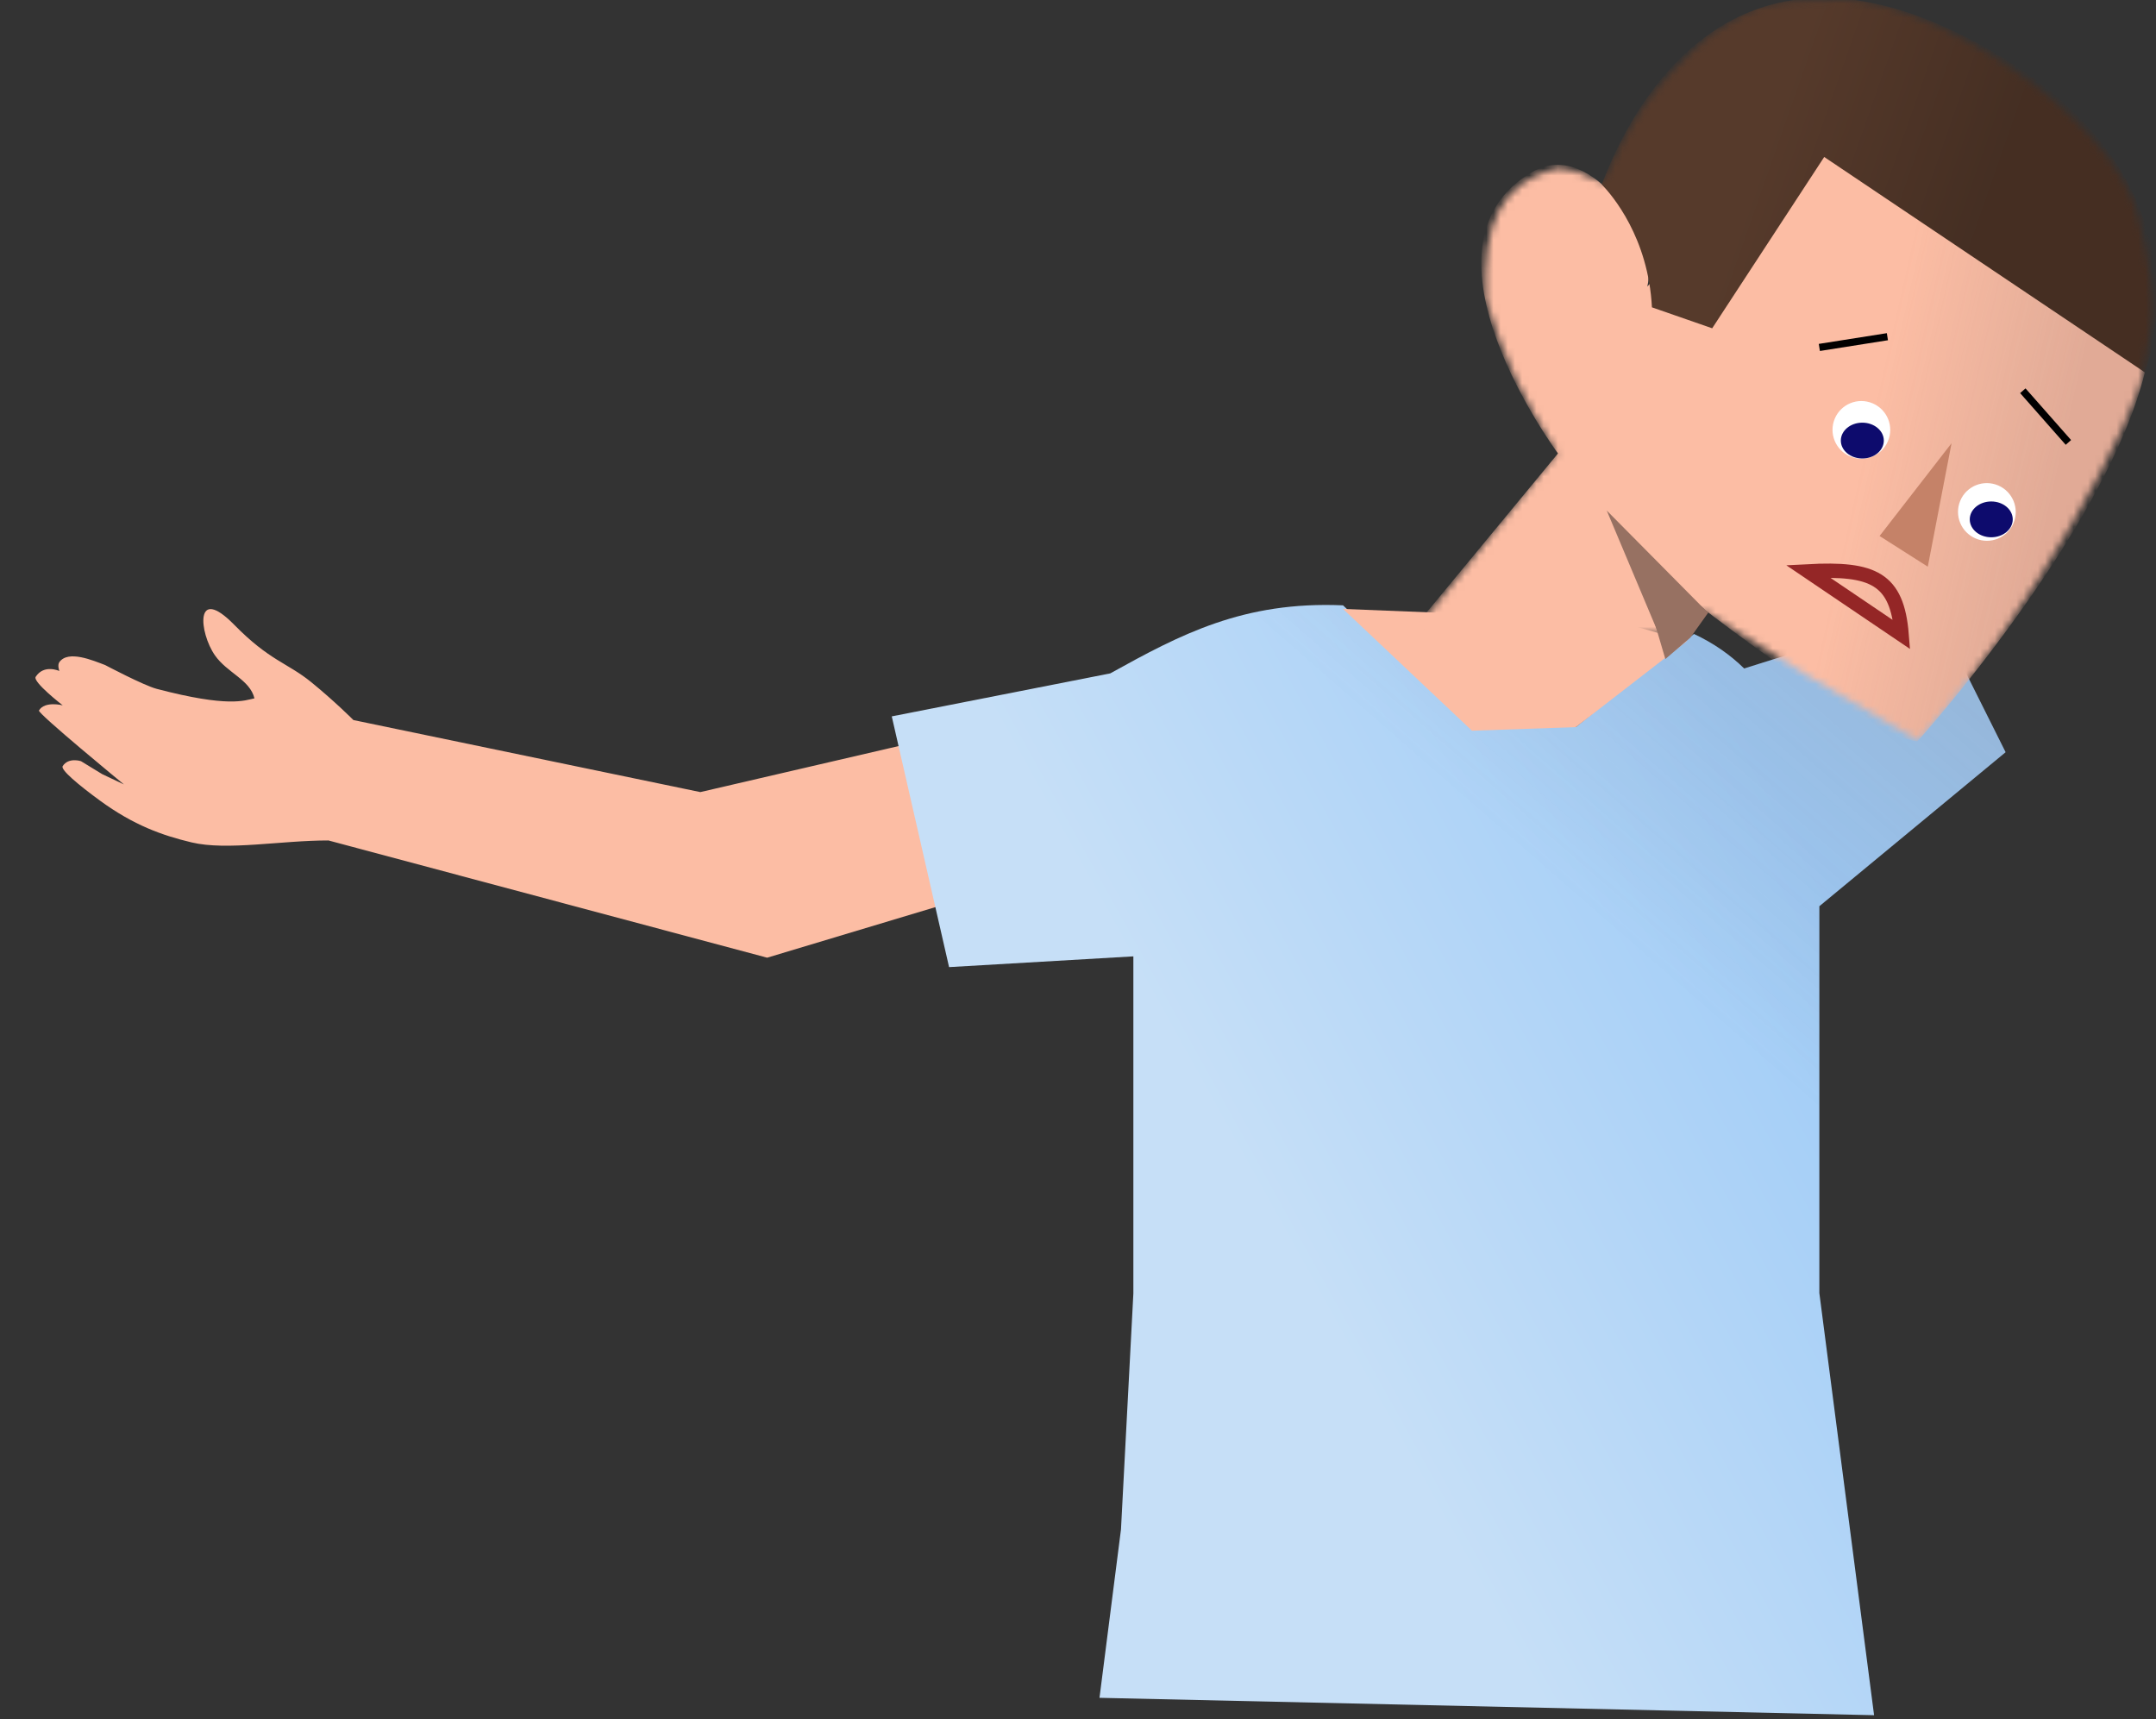 <svg width="301" height="240" viewBox="0 0 301 240" fill="none" xmlns="http://www.w3.org/2000/svg">
<rect x="0" y="0" width="301" height="240" fill="#333333" stroke="none"/>
<path d="M43.444 95.217C46.752 97.91 49.343 100.515 49.343 100.515L97.772 110.569L135.651 101.778L158.885 118.122L107.101 133.686L45.862 117.321C39.261 117.308 31.707 118.777 26.749 117.592C22.647 116.612 18.674 115.204 13.959 111.759C10.929 109.544 8.432 107.448 8.752 106.945C9.558 105.677 11.303 106.252 11.303 106.252L14.274 108.066L17.299 109.498C17.299 109.498 5.212 99.566 5.439 99.18C6.243 97.811 8.757 98.459 8.757 98.459C8.757 98.459 4.529 95.188 4.982 94.478C6.138 92.674 8.286 93.665 8.286 93.665C8.286 93.665 7.982 92.853 8.288 92.425C9.528 90.7 12.991 92.202 14.683 92.837C14.683 92.837 20.065 95.683 21.871 96.156C31.939 98.798 34.139 97.776 35.524 97.482C34.892 94.876 31.716 93.931 30.004 91.475C27.809 88.33 27.127 81.53 32.705 87.219C37.619 92.23 40.135 92.524 43.444 95.217Z" fill="#FCBDA4"/>
<path d="M155 94C164.792 88.577 173.579 83.897 187.5 84.5L205.5 101.5H220L228.629 94.5L236.5 88.5C239.219 89.774 241.551 91.398 243.5 93.314L270 85L280 105L254 126.5V180.5L261.641 239.426L153.5 237L156.5 213.5L158.229 180.56V133.5L132.5 135L124.5 100L155 94Z" fill="url(#paint0_linear_290_393)"/>
<path d="M155 94C164.792 88.577 173.579 83.897 187.5 84.5L205.5 101.5H220L228.629 94.5L236.5 88.5C239.219 89.774 241.551 91.398 243.5 93.314L270 85L280 105L254 126.5V180.5L261.641 239.426L153.5 237L156.5 213.5L158.229 180.56V133.5L132.5 135L124.5 100L155 94Z" fill="url(#paint1_linear_290_393)" fill-opacity="0.2"/>
<path d="M205.5 102L187.5 85L225 86.5L235.5 89.5L220 101.5L205.5 102Z" fill="#FCBDA4"/>
<mask id="mask0_290_393" style="mask-type:alpha" maskUnits="userSpaceOnUse" x="198" y="0" width="103" height="104">
<path d="M217.355 63.24L198.264 87.105L236.049 88.696L237.64 85.116C248.972 92.33 255.593 96.348 267.868 103.412C283.344 86.459 298.78 57.274 299.289 51.706C299.799 46.138 302.06 44.525 298.494 30.228C294.928 15.931 269.459 -0 257.527 0C245.595 0 245.813 0.474 238.833 4.773C230.661 11.942 227.705 16.612 223.719 25.455C221.025 24.13 219.613 23.664 217.355 23.466C209.607 25.494 206.943 30.886 207.412 41.763C210.262 51.134 212.712 55.576 217.355 63.24Z" fill="#D9D9D9"/>
</mask>
<g mask="url(#mask0_290_393)">
<path d="M225.911 105.261L238.18 85.257C238.18 85.257 260.843 102.789 267.69 103.482C267.69 103.482 293.877 74.466 299.442 51.97L252.846 13.092L229.981 40.01C231.553 33.897 222.383 19.175 214.032 23.941C195.937 34.267 217.51 63.294 217.51 63.294L197.764 87.192" fill="#FCBDA4"/>
<path d="M225.911 105.261L238.18 85.257C238.18 85.257 260.843 102.789 267.69 103.482C267.69 103.482 293.877 74.466 299.442 51.97L252.846 13.092L229.981 40.01C231.553 33.897 222.383 19.175 214.032 23.941C195.937 34.267 217.51 63.294 217.51 63.294L197.764 87.192" fill="url(#paint2_linear_290_393)" fill-opacity="0.2"/>
<path d="M230.627 42.901C230.126 33.165 225.09 27.268 223.628 25.751C227.668 15 241.087 -10.896 272.948 4.44C310.984 22.748 299.442 51.97 299.442 51.97L254.679 21.91L239.039 45.827L230.627 42.901V42.901Z" fill="#563A2B"/>
<path d="M230.627 42.901C230.126 33.165 225.09 27.268 223.628 25.751C227.668 15 241.087 -10.896 272.948 4.44C310.984 22.748 299.442 51.97 299.442 51.97L254.679 21.91L239.039 45.827L230.627 42.901V42.901Z" fill="url(#paint3_linear_290_393)" fill-opacity="0.2"/>
<path opacity="0.402" fill-rule="evenodd" clip-rule="evenodd" d="M238.18 85.257L224.317 71.266L233.285 92.571L238.18 85.257Z" fill="black"/>
<path fill-rule="evenodd" clip-rule="evenodd" d="M272.457 61.869L269.14 79.103L262.408 74.821L272.457 61.869Z" fill="#C58268"/>
<path fill-rule="evenodd" clip-rule="evenodd" d="M263.58 61.578C262.715 63.626 260.352 64.581 258.302 63.712C256.251 62.844 255.291 60.481 256.156 58.434C257.021 56.387 259.384 55.432 261.435 56.3C263.485 57.168 264.445 59.531 263.58 61.578" fill="white"/>
<path fill-rule="evenodd" clip-rule="evenodd" d="M281.1 73.035C280.235 75.083 277.871 76.038 275.822 75.169C273.771 74.301 272.81 71.938 273.675 69.891C274.54 67.844 276.904 66.889 278.954 67.757C281.004 68.625 281.965 70.988 281.1 73.035" fill="white"/>
<path d="M252.423 79.753C261.524 79.271 264.856 80.743 265.488 88.591L252.423 79.753Z" stroke="#942626" stroke-width="2"/>
</g>
<ellipse cx="260" cy="61.5" rx="3" ry="2.5" fill="#0D0B6D"/>
<ellipse cx="278" cy="72.5" rx="3" ry="2.5" fill="#0D0B6D"/>
<path d="M254 48.5L263.5 47" stroke="black"/>
<path d="M282.407 54.545L288.769 61.758" stroke="black"/>
<path d="M232.5 92L230 83.5H236L238.5 85.5L236 89L232.5 92Z" fill="#977162"/>
<defs>
<linearGradient id="paint0_linear_290_393" x1="249.5" y1="111.5" x2="169.5" y2="156" gradientUnits="userSpaceOnUse">
<stop stop-color="#9ECBF7"/>
<stop offset="1" stop-color="#C6DFF7"/>
</linearGradient>
<linearGradient id="paint1_linear_290_393" x1="273" y1="89" x2="232" y2="136" gradientUnits="userSpaceOnUse">
<stop stop-color="#736161"/>
<stop offset="1" stop-color="#736161" stop-opacity="0"/>
</linearGradient>
<linearGradient id="paint2_linear_290_393" x1="286" y1="72" x2="259.5" y2="66" gradientUnits="userSpaceOnUse">
<stop stop-color="#736161"/>
<stop offset="1" stop-color="#736161" stop-opacity="0"/>
</linearGradient>
<linearGradient id="paint3_linear_290_393" x1="278" y1="26.5" x2="248" y2="16" gradientUnits="userSpaceOnUse">
<stop/>
<stop offset="1" stop-opacity="0"/>
</linearGradient>
</defs>
</svg>
